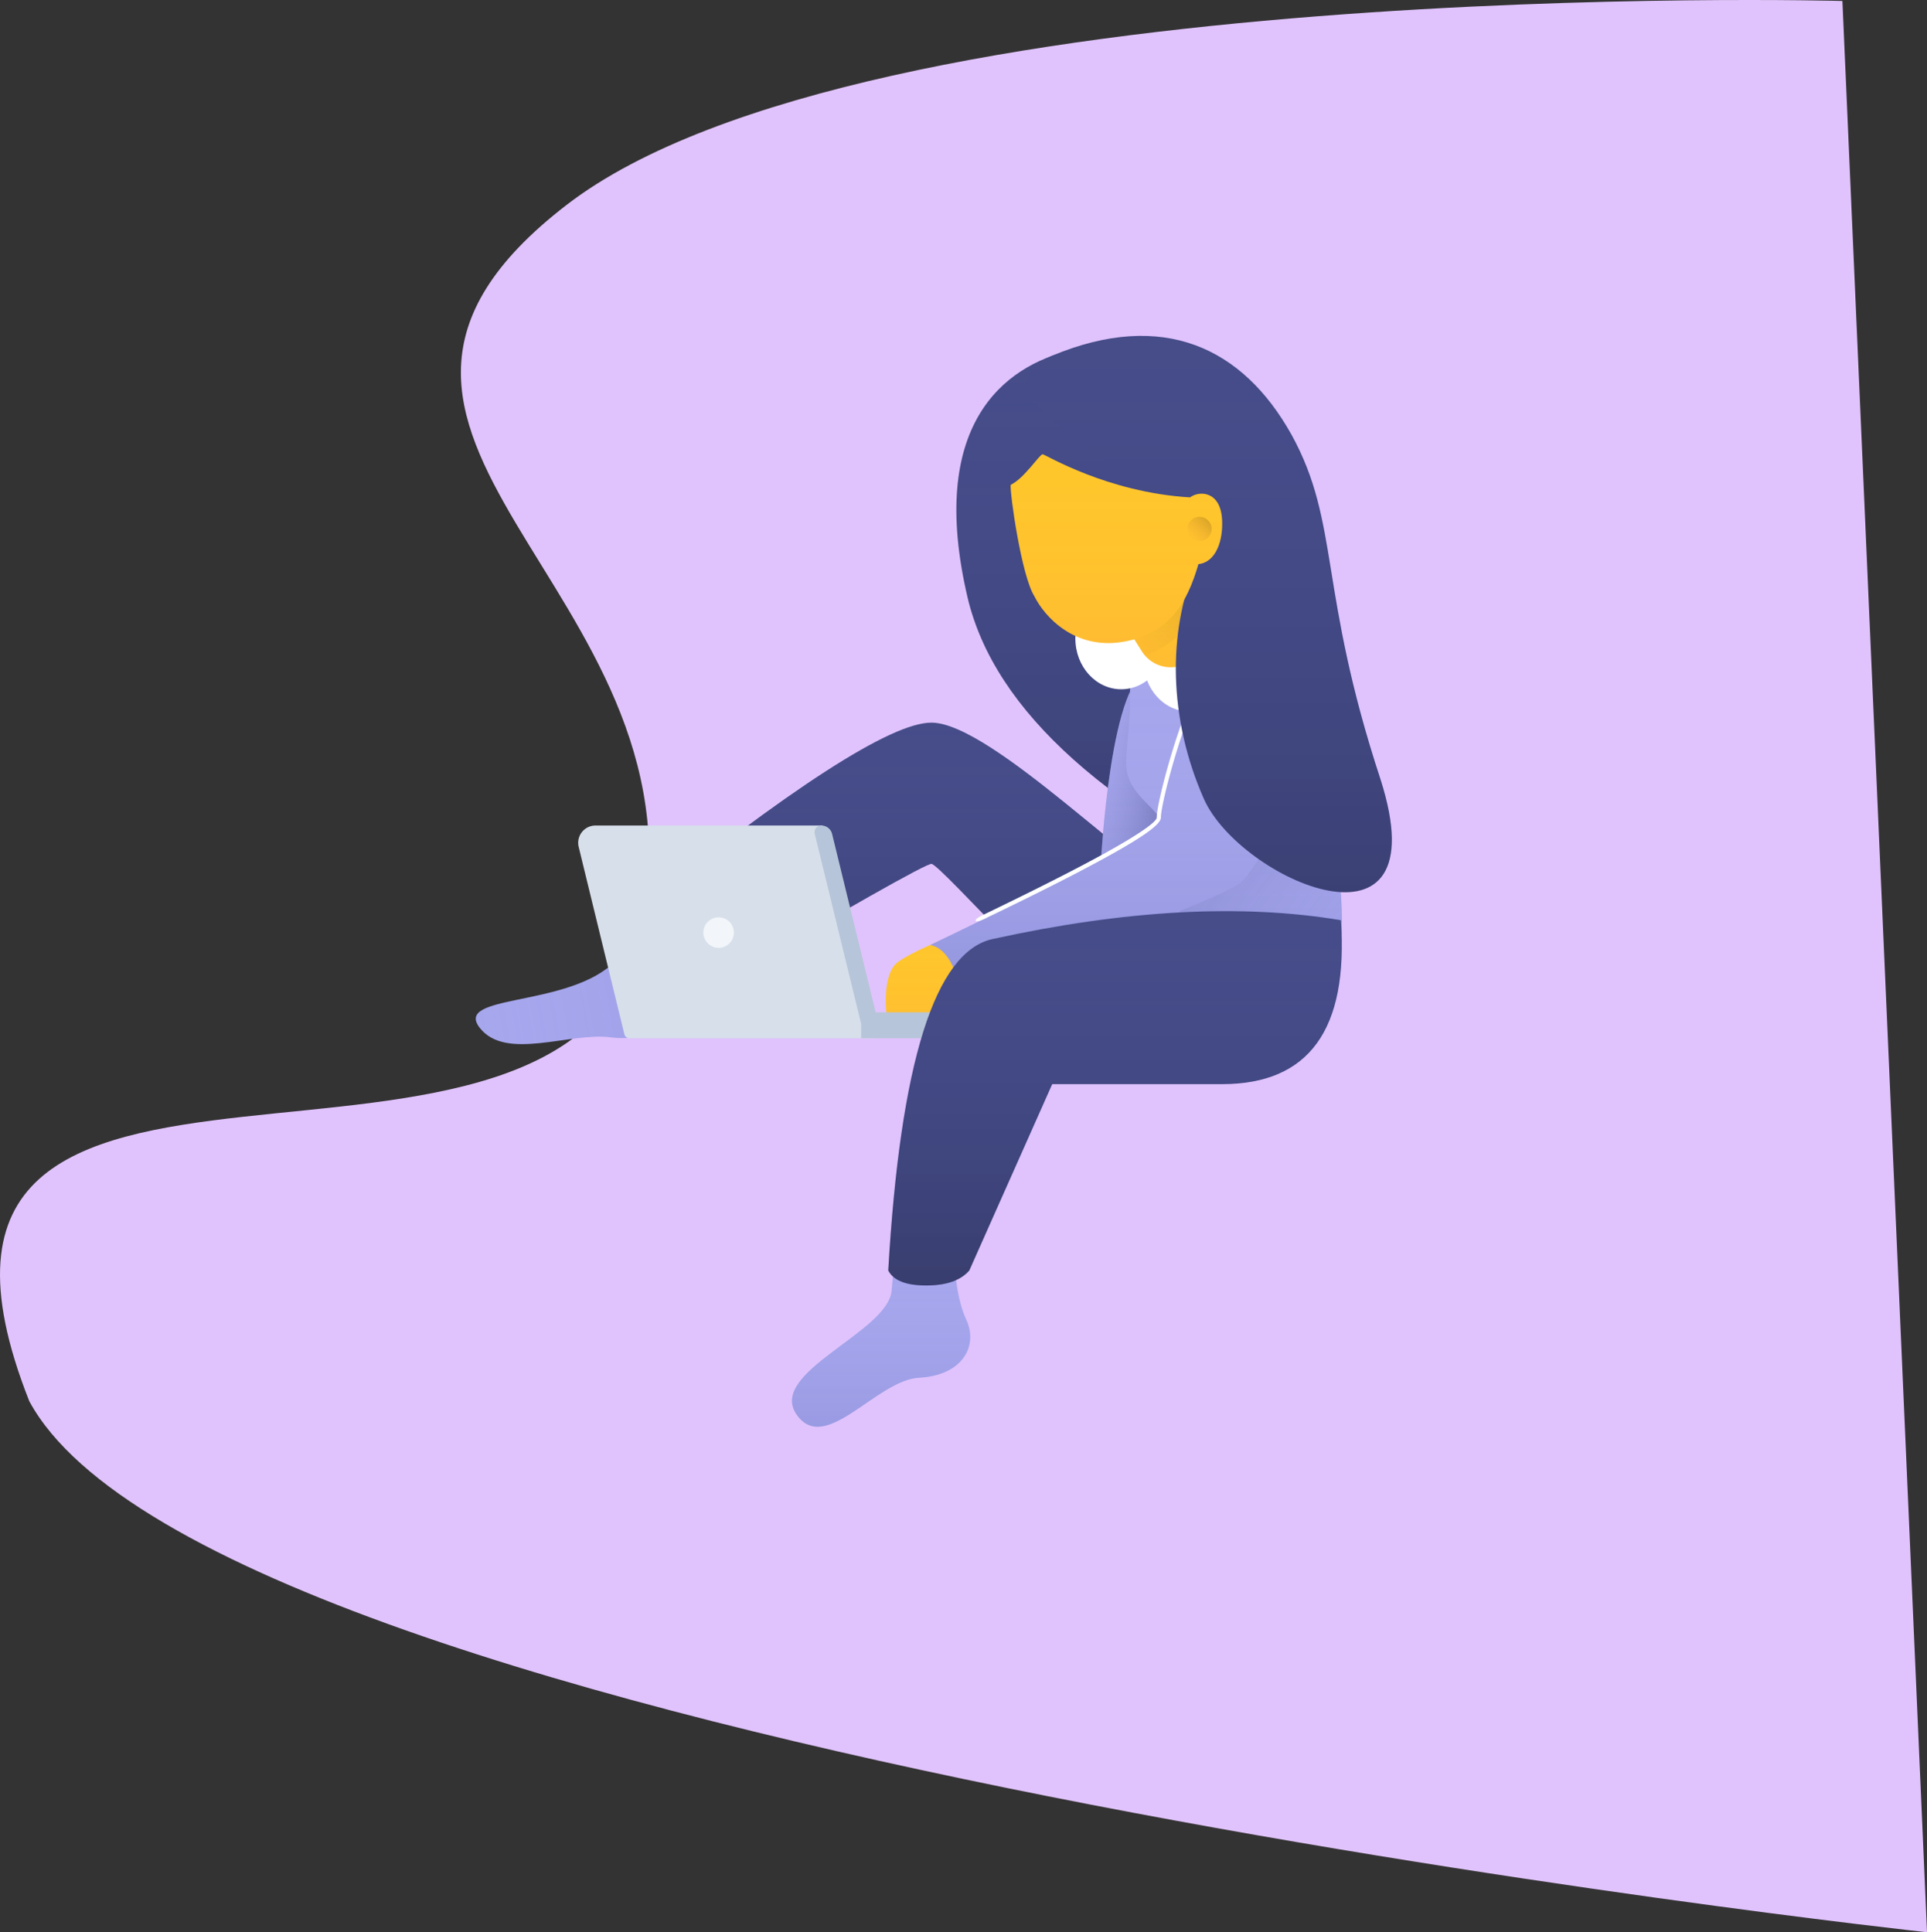 <svg xmlns="http://www.w3.org/2000/svg" xmlns:xlink="http://www.w3.org/1999/xlink" width="1385.665" height="1389.727" viewBox="0 0 1385.665 1389.727">
  <rect x="0" y="0" width="1385.665" height="1389.727" fill="#333333" stroke="none"/>
  <defs>
    <linearGradient id="linear-gradient" x1="0.5" x2="0.5" y2="1" gradientUnits="objectBoundingBox">
      <stop offset="0" stop-color="#403f9f" stop-opacity="0"/>
      <stop offset="1" stop-opacity="0.2"/>
    </linearGradient>
    <linearGradient id="linear-gradient-2" x1="0.5" x2="0.5" y2="1" gradientUnits="objectBoundingBox">
      <stop offset="0" stop-color="#a7a7ee" stop-opacity="0"/>
      <stop offset="1" stop-color="#4c55a0" stop-opacity="0.2"/>
    </linearGradient>
    <linearGradient id="linear-gradient-5" x1="0.648" y1="0.636" x2="-0.138" y2="0.5" gradientUnits="objectBoundingBox">
      <stop offset="0" stop-color="#464d89" stop-opacity="0.6"/>
      <stop offset="1" stop-color="#a7a7ee" stop-opacity="0"/>
    </linearGradient>
    <linearGradient id="linear-gradient-6" x1="0.5" x2="0.5" y2="1" gradientUnits="objectBoundingBox">
      <stop offset="0" stop-color="#ffc62c" stop-opacity="0"/>
      <stop offset="1" stop-color="#ff6663" stop-opacity="0.102"/>
    </linearGradient>
    <linearGradient id="linear-gradient-8" x2="1" y2="1" gradientUnits="objectBoundingBox">
      <stop offset="0" stop-color="#464d89" stop-opacity="0.302"/>
      <stop offset="1" stop-color="#a7a7ee" stop-opacity="0"/>
    </linearGradient>
    <linearGradient id="linear-gradient-10" x1="0.64" y1="0.23" x2="0" y2="1" gradientUnits="objectBoundingBox">
      <stop offset="0" stop-opacity="0.102"/>
      <stop offset="1" stop-color="#ff6663" stop-opacity="0"/>
    </linearGradient>
    <linearGradient id="linear-gradient-14" x1="1" x2="0" y2="1" gradientUnits="objectBoundingBox">
      <stop offset="0" stop-opacity="0.2"/>
      <stop offset="1" stop-color="#ff6663" stop-opacity="0"/>
    </linearGradient>
  </defs>
  <g id="girl_with_laptop" data-name="girl with laptop" transform="translate(-896 -4.43)">
    <path id="Tracé_51" data-name="Tracé 51" d="M4037.226,2401.131s-701.692-19.449-917.354,146.63,100.578,273.173,54.708,517.685-572.822,9.709-441.123,342.795c134.511,248.533,1364.6,381.917,1364.6,381.917Z" transform="translate(-1816.388 -2396)" fill="#e0c3fc"/>
    <g id="GirlandMacbook" transform="translate(716.759 266.166)">
      <g id="Primary" transform="translate(-1654 -1508)">
        <g id="Girl-and-Macbook" transform="translate(2165 1487)">
          <g id="Hair">
            <path id="Tracé_52" data-name="Tracé 52" d="M439,11c-49.582,11.494-103.875,54.555-75,178q29.077,122.8,247,221L546,66Q489.571-.975,439,11Z" fill="#464d89"/>
            <path id="Tracé_53" data-name="Tracé 53" d="M439,11c-49.582,11.494-103.875,54.555-75,178q29.077,122.8,247,221L546,66Q489.571-.975,439,11Z" fill="url(#linear-gradient)"/>
          </g>
          <g id="Hand-L" transform="translate(-315.736 655.983) rotate(-100)">
            <path id="Tracé_54" data-name="Tracé 54" d="M97.967,351.3c26.936-14.293,4.27,61.331,28.071,100.909q23.8,39.578,36.611,66.282l-30.583,52.893q-12.5-75.307-33.11-79.168c-20.609-3.861-32.81-21.28-24.015-49.579S71.032,365.6,97.967,351.3Z" fill="#a7a7ee"/>
            <path id="Tracé_55" data-name="Tracé 55" d="M97.967,351.3c26.936-14.293,4.27,61.331,28.071,100.909q23.8,39.578,36.611,66.282l-30.583,52.893q-12.5-75.307-33.11-79.168c-20.609-3.861-32.81-21.28-24.015-49.579S71.032,365.6,97.967,351.3Z" fill="url(#linear-gradient-2)"/>
          </g>
          <g id="Hand-L-2" data-name="Hand-L">
            <path id="Tracé_56" data-name="Tracé 56" d="M614.507,456.255c-16.829,52.152-99.211,38.524-153.28,38.524-16.774,0-116.944-114.2-123.225-114.2q-6.281,0-166.109,93.951-24.992.447-40.71-18.279T120.9,419.175Q294.39,279,338,279c43.613,0,154.333,115.534,175.426,115.534C569.256,394.534,631.336,404.1,614.507,456.255Z" fill="#464d89"/>
            <path id="Tracé_57" data-name="Tracé 57" d="M614.507,456.255c-16.829,52.152-99.211,38.524-153.28,38.524-16.774,0-116.944-114.2-123.225-114.2q-6.281,0-166.109,93.951-24.992.447-40.71-18.279T120.9,419.175Q294.39,279,338,279c43.613,0,154.333,115.534,175.426,115.534C569.256,394.534,631.336,404.1,614.507,456.255Z" fill="url(#linear-gradient)"/>
          </g>
          <g id="Hand-L-3" data-name="Hand-L">
            <path id="Tracé_58" data-name="Tracé 58" d="M495.718,242.049c-28.361,0-36.076,134.683-36.076,144.105s37.264,18.476,41.681,13.752,39.06-67.225,42.4-94.767S524.08,242.049,495.718,242.049Z" fill="#a7a7ee"/>
            <path id="Tracé_59" data-name="Tracé 59" d="M495.718,242.049c-28.361,0-36.076,134.683-36.076,144.105s37.264,18.476,41.681,13.752,39.06-67.225,42.4-94.767S524.08,242.049,495.718,242.049Z" fill="url(#linear-gradient-2)"/>
            <path id="Tracé_60" data-name="Tracé 60" d="M495.718,242.049c-28.361,0-36.076,134.683-36.076,144.105s37.264,18.476,41.681,13.752,39.06-67.225,42.4-94.767S524.08,242.049,495.718,242.049Z" fill="url(#linear-gradient-5)"/>
          </g>
          <g id="Hand-R">
            <path id="Tracé_61" data-name="Tracé 61" d="M352.724,432.371c-18.512,7.393-35.723,15.49-40.623,20.44s-6.911,15.543-6.911,25.043-.512,26.789,18.133,23.046,49.029-37.775,49.029-48.088S371.236,424.978,352.724,432.371Z" fill="#ffc62c"/>
            <path id="Tracé_62" data-name="Tracé 62" d="M352.724,432.371c-18.512,7.393-35.723,15.49-40.623,20.44s-6.911,15.543-6.911,25.043-.512,26.789,18.133,23.046,49.029-37.775,49.029-48.088S371.236,424.978,352.724,432.371Z" fill="url(#linear-gradient-6)"/>
          </g>
          <g id="Macbook" transform="translate(84 353)">
            <path id="Detail" d="M12.439,0H175.691L213,153H36.845a3.731,3.731,0,0,1-3.625-2.847L.357,15.387A12.437,12.437,0,0,1,12.439,0Z" fill="#d6dfea" fill-rule="evenodd"/>
            <circle id="Logo" cx="11" cy="11" r="11" transform="translate(90 66)" fill="#f2f5f9"/>
            <path id="Detail-2" data-name="Detail" d="M213.909,134.341H323.663a9.329,9.329,0,1,1,0,18.659H203.524V142.8L170.14,6.042A4.888,4.888,0,0,1,174.89,0a7.924,7.924,0,0,1,7.7,6.042Z" fill="#b6c5d9" fill-rule="evenodd"/>
          </g>
          <g id="Group" transform="translate(477.504 209)">
            <g id="Body">
              <path id="Tracé_63" data-name="Tracé 63" d="M3.238,51.131C3.238-56.182,147.465,14.264,155.5,203c7.576,189.443-188.208,51.895-133,17,28.862-18.485,16.7-68.694-4.833-89.586C-8.78,104.755,3.238,100.209,3.238,51.131Z" fill="#a7a7ee"/>
              <path id="Tracé_64" data-name="Tracé 64" d="M3.238,51.131C3.238-56.182,147.465,14.264,155.5,203c7.576,189.443-188.208,51.895-133,17,28.862-18.485,16.7-68.694-4.833-89.586C-8.78,104.755,3.238,100.209,3.238,51.131Z" fill="url(#linear-gradient-2)"/>
            </g>
            <path id="Sh" d="M149,148.582A349.946,349.946,0,0,1,155.5,203c1.876,46.9-8.714,73.763-24.875,87.1a205.812,205.812,0,0,1-65.593,3.067,115.4,115.4,0,0,1-37.121-26.073Q44.415,126,106.34,126C122.873,126,137.414,134.927,149,148.582Z" fill-rule="evenodd" fill="url(#linear-gradient-8)"/>
            <ellipse id="Detail-3" data-name="Detail" cx="33" cy="36.5" rx="33" ry="36.5" transform="translate(-36 -27)" fill="#fff"/>
            <ellipse id="Detail-4" data-name="Detail" cx="33" cy="36.5" rx="33" ry="36.5" transform="translate(13 -11)" fill="#fff"/>
          </g>
          <g id="Neck" transform="translate(460 147)">
            <g id="Groupe_26" data-name="Groupe 26">
              <path id="Tracé_65" data-name="Tracé 65" d="M.868,35.47,55.016.187,73.639,32.008A44.31,44.31,0,0,1,68.3,84.067,24.531,24.531,0,0,1,29.319,80.7Z" fill="#ffc62c"/>
              <path id="Tracé_66" data-name="Tracé 66" d="M.868,35.47,55.016.187,73.639,32.008A44.31,44.31,0,0,1,68.3,84.067,24.531,24.531,0,0,1,29.319,80.7Z" fill="url(#linear-gradient-6)"/>
            </g>
            <path id="Sh-2" data-name="Sh" d="M76.731,38.419a74.71,74.71,0,0,1-45.2,45.271A24.531,24.531,0,0,1,29.319,80.7L.868,35.47,55.016.187,73.639,32.008A44.394,44.394,0,0,1,76.731,38.419Z" fill="url(#linear-gradient-10)"/>
          </g>
          <g id="Hand-R-2" data-name="Hand-R">
            <path id="Tracé_67" data-name="Tracé 67" d="M562.749,219.908c-32.907,0-61.244,116.51-61.244,128.359q0,11.849-164.326,90.635,10.035,2.178,16.21,15.312t14.188,14.354q184.908-63.767,195.173-76.7c10.265-12.936,39.442-54.4,40.514-105.457S595.656,219.908,562.749,219.908Z" fill="#a7a7ee"/>
            <path id="Tracé_68" data-name="Tracé 68" d="M562.749,219.908c-32.907,0-61.244,116.51-61.244,128.359q0,11.849-164.326,90.635,10.035,2.178,16.21,15.312t14.188,14.354q184.908-63.767,195.173-76.7c10.265-12.936,39.442-54.4,40.514-105.457S595.656,219.908,562.749,219.908Z" fill="url(#linear-gradient-2)"/>
          </g>
          <path id="Line" d="M562.749,217.408a1.5,1.5,0,0,1,0,3c-13.606,0-28.2,22.263-41.553,58.751-9.539,26.076-18.19,60.424-18.19,68.107,0,4.856-12.474,13.7-38.606,28.146q-30.888,17.071-86.951,44.111l-.694.335c-8.256,3.98-9.7,1.347-1.54-2.587l.752-.363q56.116-27.063,86.982-44.122c24.31-13.436,37.057-22.477,37.057-25.52,0-8.128,8.721-42.754,18.373-69.138C532.206,240.329,547.237,217.408,562.749,217.408Z" fill="#fff"/>
          <g id="Hair-2" data-name="Hair">
            <path id="Tracé_69" data-name="Tracé 69" d="M528,166c-20.125,48.046-19.6,110.113,6,168,25.94,58.041,170.472,122.148,127-14-44.957-136.657-29.011-184.364-64-248C561.938,9.115,504.554-18.065,425,15,346.96,48.3,547.007,118.01,528,166Z" fill="#464d89"/>
            <path id="Tracé_70" data-name="Tracé 70" d="M528,166c-20.125,48.046-19.6,110.113,6,168,25.94,58.041,170.472,122.148,127-14-44.957-136.657-29.011-184.364-64-248C561.938,9.115,504.554-18.065,425,15,346.96,48.3,547.007,118.01,528,166Z" fill="url(#linear-gradient)"/>
          </g>
          <g id="Face">
            <path id="Tracé_71" data-name="Tracé 71" d="M418,86c1.668,0,46.3,27.5,106,31,6.349-4.887,21.888-4.887,23,16,.843,14.825-4.227,30.557-17,32-8.111,27.874-20.968,50.616-55,56s-55.562-17.956-63-33c-9.287-14.831-17.627-73.877-17-80C404.989,103.158,415.712,86,418,86Z" fill="#ffc62c"/>
            <path id="Tracé_72" data-name="Tracé 72" d="M418,86c1.668,0,46.3,27.5,106,31,6.349-4.887,21.888-4.887,23,16,.843,14.825-4.227,30.557-17,32-8.111,27.874-20.968,50.616-55,56s-55.562-17.956-63-33c-9.287-14.831-17.627-73.877-17-80C404.989,103.158,415.712,86,418,86Z" fill="url(#linear-gradient-6)"/>
          </g>
          <circle id="Sh-3" data-name="Sh" cx="8.762" cy="8.762" r="8.762" transform="translate(522 131)" fill="url(#linear-gradient-14)"/>
          <g id="Leg-R">
            <path id="Tracé_73" data-name="Tracé 73" d="M240.84,776.314c-20.374-30.318,66.073-58.9,68.522-88.768q2.448-29.873,6.889-33.966l37.73-4.5q.106,40.019,9.061,59.287c8.955,19.268-3.1,40.205-33.878,41.8S261.214,806.632,240.84,776.314Z" fill="#a7a7ee"/>
            <path id="Tracé_74" data-name="Tracé 74" d="M240.84,776.314c-20.374-30.318,66.073-58.9,68.522-88.768q2.448-29.873,6.889-33.966l37.73-4.5q.106,40.019,9.061,59.287c8.955,19.268-3.1,40.205-33.878,41.8S261.214,806.632,240.84,776.314Z" fill="url(#linear-gradient-2)"/>
          </g>
          <g id="Leg-R-2" data-name="Leg-R">
            <path id="Tracé_75" data-name="Tracé 75" d="M547.017,539H424.88l-59.64,134.049Q355.9,683.82,334.226,683.82t-27.267-10.773Q319.938,448.3,381.968,434.662q143.238-31.491,250.469-13.567Q640.741,539,547.017,539Z" fill="#464d89"/>
            <path id="Tracé_76" data-name="Tracé 76" d="M547.017,539H424.88l-59.64,134.049Q355.9,683.82,334.226,683.82t-27.267-10.773Q319.938,448.3,381.968,434.662q143.238-31.491,250.469-13.567Q640.741,539,547.017,539Z" fill="url(#linear-gradient)"/>
          </g>
        </g>
      </g>
    </g>
  </g>
</svg>

